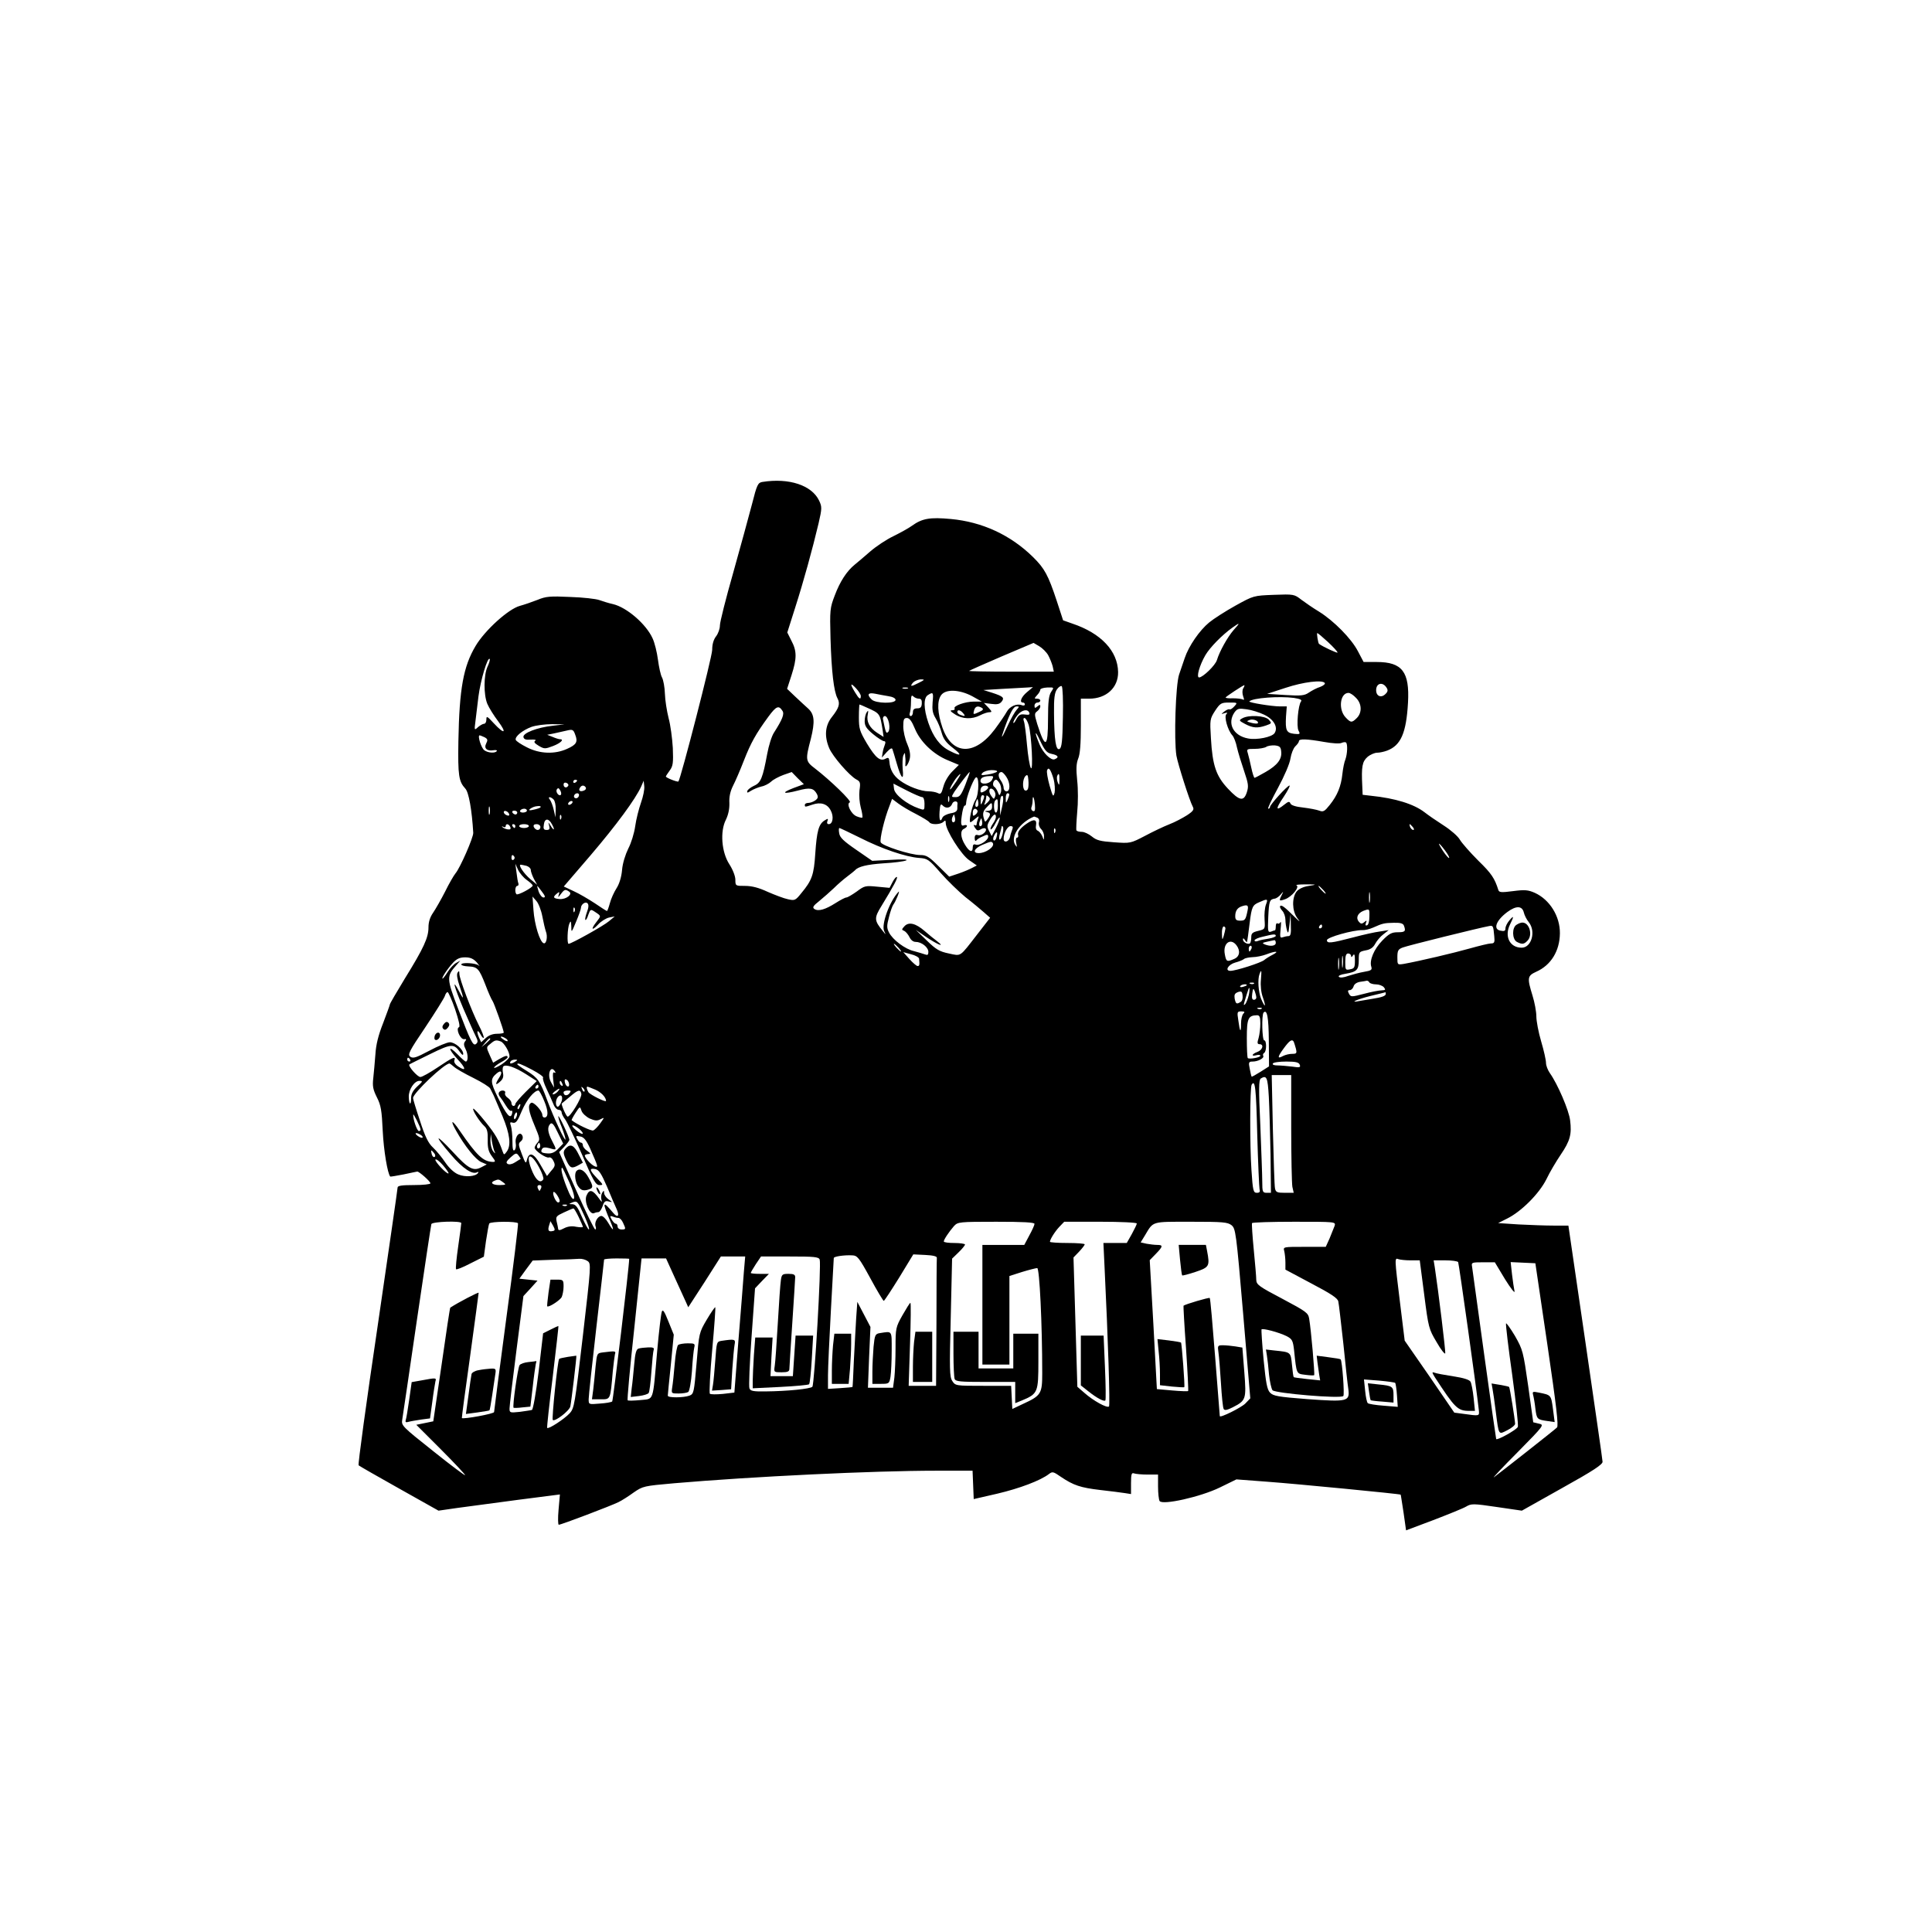 <?xml version="1.0" standalone="no"?>
<!DOCTYPE svg PUBLIC "-//W3C//DTD SVG 20010904//EN"
 "http://www.w3.org/TR/2001/REC-SVG-20010904/DTD/svg10.dtd">
<svg version="1.0" xmlns="http://www.w3.org/2000/svg"
 width="1001pt" height="1001pt" viewBox="0 0 1001 1001"
 preserveAspectRatio="xMidYMid meet">

<g transform="translate(0,1001) scale(0.1,-0.1)"
fill="#000000" stroke="none">
<path d="M3950 7513 c-23 -4 -28 -13 -54 -116 -16 -62 -60 -221 -97 -354 -38
-133 -69 -256 -69 -273 0 -18 -9 -43 -20 -57 -13 -17 -20 -41 -20 -70 0 -36
-163 -669 -175 -682 -5 -4 -65 19 -65 26 0 2 9 16 20 31 17 23 19 39 16 117
-3 50 -12 119 -22 155 -9 36 -18 92 -19 126 -1 33 -8 71 -15 84 -7 12 -16 54
-21 92 -5 38 -17 88 -28 111 -33 73 -133 160 -205 177 -23 5 -54 15 -71 21
-16 6 -84 14 -150 16 -105 5 -127 3 -170 -15 -28 -11 -69 -25 -91 -31 -60 -16
-182 -127 -230 -208 -63 -106 -84 -220 -89 -493 -3 -179 2 -209 36 -246 18
-19 34 -111 41 -229 1 -24 -68 -182 -92 -210 -9 -11 -34 -54 -54 -95 -21 -41
-49 -90 -62 -109 -16 -23 -24 -48 -24 -76 0 -53 -24 -106 -123 -266 -42 -69
-77 -129 -77 -133 0 -3 -16 -47 -35 -97 -25 -63 -37 -112 -40 -162 -3 -40 -8
-95 -11 -123 -5 -42 -1 -60 19 -100 21 -41 25 -68 30 -174 5 -101 25 -221 39
-236 2 -1 32 4 68 11 36 8 68 14 72 15 10 0 68 -51 68 -61 0 -5 -38 -9 -85 -9
-62 0 -85 -3 -85 -13 0 -7 -47 -332 -104 -722 -58 -391 -102 -713 -98 -717 4
-4 99 -58 211 -121 l203 -114 97 14 c53 7 194 26 314 42 l218 28 -7 -79 c-4
-43 -3 -78 1 -78 13 0 273 99 309 117 17 8 53 31 79 50 48 33 52 34 210 48
407 35 1030 65 1359 65 l187 0 3 -73 3 -74 122 28 c115 27 224 68 268 102 18
14 23 12 62 -15 65 -44 102 -56 204 -68 52 -6 109 -13 127 -16 l32 -5 0 57 c0
47 3 55 16 50 9 -3 40 -6 70 -6 l54 0 0 -62 c0 -35 4 -69 8 -75 15 -23 214 22
312 70 l86 42 159 -12 c150 -11 688 -63 692 -67 1 0 7 -43 15 -93 l13 -92 141
53 c78 30 155 61 170 70 27 16 37 16 159 -2 l130 -19 210 118 c160 89 210 122
208 136 0 10 -41 289 -89 621 l-88 602 -76 0 c-42 0 -124 3 -182 6 l-106 7 46
23 c75 37 167 130 204 204 17 36 51 93 74 127 49 72 58 106 49 178 -6 52 -65
189 -105 245 -11 16 -20 39 -20 53 0 14 -11 64 -25 111 -14 47 -25 106 -25
130 0 24 -9 73 -20 108 -28 91 -27 102 19 123 77 34 122 108 123 199 1 89 -53
175 -130 210 -34 15 -51 17 -112 9 -62 -8 -73 -7 -77 6 -19 60 -35 85 -104
152 -42 42 -85 91 -95 108 -10 18 -48 51 -84 74 -36 23 -81 54 -100 69 -55 42
-150 72 -277 85 l-43 5 -2 47 c-5 99 0 125 27 149 14 12 37 22 50 22 13 0 36
5 52 11 71 27 99 91 108 248 9 160 -30 211 -162 211 l-68 0 -29 55 c-34 66
-125 158 -202 206 -30 18 -72 47 -92 62 -36 28 -39 29 -142 25 -105 -4 -105
-4 -199 -56 -52 -29 -113 -68 -136 -87 -50 -41 -106 -122 -127 -185 -9 -25
-21 -63 -29 -85 -18 -54 -27 -335 -14 -420 7 -41 68 -234 85 -265 8 -14 2 -23
-30 -44 -22 -14 -63 -36 -92 -47 -28 -11 -85 -38 -126 -60 -75 -39 -76 -39
-161 -33 -70 5 -90 10 -114 30 -16 13 -39 24 -52 24 -13 0 -26 3 -28 8 -2 4 0
46 4 93 5 49 5 121 0 165 -6 60 -5 87 5 113 10 23 14 78 14 172 l0 139 43 0
c89 0 151 57 150 138 -2 109 -88 201 -237 251 l-48 17 -33 101 c-44 133 -63
168 -123 227 -116 114 -263 182 -426 197 -108 10 -148 3 -201 -35 -16 -12 -60
-36 -96 -54 -36 -17 -90 -53 -120 -79 -30 -26 -66 -57 -80 -68 -42 -34 -77
-88 -104 -160 -25 -65 -26 -75 -22 -224 5 -169 17 -274 36 -309 15 -28 8 -50
-29 -97 -35 -44 -40 -99 -14 -161 18 -43 104 -142 140 -162 21 -11 23 -17 17
-57 -3 -26 0 -64 7 -90 7 -25 10 -48 8 -51 -3 -2 -17 1 -31 7 -29 13 -53 65
-34 72 12 5 -102 115 -180 175 -50 38 -51 44 -22 154 22 89 19 127 -14 157
-12 11 -42 38 -66 61 l-43 41 23 71 c28 87 28 125 -1 179 l-21 42 40 126 c44
137 91 308 122 439 18 78 18 86 3 118 -38 80 -156 119 -294 97z m2441 -768
c-31 -36 -72 -109 -86 -155 -8 -27 -72 -89 -92 -90 -16 0 2 63 32 115 24 41
87 105 140 143 41 29 42 27 6 -13z m489 -61 c28 -26 50 -50 50 -55 0 -5 -76
30 -96 45 -5 4 -13 56 -9 56 3 0 28 -21 55 -46z m-1449 -69 c9 -17 19 -42 23
-57 l6 -28 -221 0 c-122 0 -220 2 -218 4 2 2 78 36 169 75 l165 70 29 -17 c17
-10 38 -31 47 -47z m-2905 -59 c-20 -43 -21 -145 -1 -193 9 -21 34 -61 56 -90
47 -63 33 -70 -22 -11 -35 38 -39 40 -39 20 0 -12 -5 -22 -12 -22 -6 0 -20 -8
-31 -17 -19 -18 -20 -17 -14 27 3 25 10 84 16 132 11 84 47 205 58 194 3 -3
-2 -21 -11 -40z m2234 -84 c-40 -21 -48 -20 -29 2 8 8 25 15 39 16 23 0 22 -2
-10 -18z m2104 -1 c3 -5 -8 -14 -24 -20 -17 -5 -43 -19 -58 -29 -23 -16 -40
-18 -122 -13 l-95 6 95 31 c93 31 193 43 204 25z m-2404 -67 c0 -22 -9 -16
-30 19 -27 44 -25 53 5 21 14 -15 25 -33 25 -40z m2724 43 c8 -12 7 -21 -6
-33 -22 -22 -48 -11 -48 20 0 37 34 45 54 13z m-1677 -153 c-2 -123 -6 -157
-17 -164 -19 -12 -28 45 -29 185 -1 76 3 106 15 123 8 12 20 20 25 17 5 -4 8
-74 6 -161z m934 149 c-5 -10 -5 -26 0 -41 6 -16 6 -21 -2 -16 -6 3 -28 6 -50
6 -21 -1 -39 1 -39 4 0 4 91 64 97 64 2 0 0 -8 -6 -17z m-1738 0 c-7 -2 -19
-2 -25 0 -7 3 -2 5 12 5 14 0 19 -2 13 -5z m618 -19 c-30 -25 -41 -54 -21 -54
6 0 10 -4 10 -10 0 -5 -7 -7 -15 -4 -27 11 -64 -6 -79 -34 -8 -15 -36 -56 -62
-91 -104 -138 -221 -134 -271 9 -26 76 -29 137 -7 168 23 33 95 30 161 -5 l50
-28 -41 0 c-46 0 -109 -23 -100 -36 3 -5 -3 -9 -13 -9 -13 0 -9 -6 15 -21 38
-25 88 -27 130 -5 17 9 39 16 48 16 15 0 14 3 -5 24 l-23 24 39 -5 c29 -4 42
-1 52 11 17 21 9 28 -49 47 l-45 14 100 6 c55 3 113 6 128 7 l29 2 -31 -26z
m125 1 c-12 -19 -16 -51 -16 -139 0 -152 -14 -159 -56 -27 -15 50 -15 55 0 66
9 7 16 18 16 25 0 10 -3 10 -15 0 -12 -10 -15 -10 -15 4 0 9 7 16 15 16 8 0
15 5 15 10 0 6 -7 10 -17 10 -15 0 -15 1 0 18 10 10 17 23 17 29 0 5 16 10 36
11 36 1 36 1 20 -23z m-843 -22 c22 -3 37 -11 37 -19 0 -21 -104 -19 -124 2
-26 25 -19 37 17 30 17 -4 49 -9 70 -13z m229 -32 c-3 -38 0 -57 16 -83 11
-18 25 -52 31 -75 9 -32 23 -51 58 -78 51 -39 43 -46 -17 -15 -50 25 -85 72
-110 145 -25 73 -26 130 -2 144 27 17 29 14 24 -38z m2193 24 c31 -30 33 -77
5 -105 -26 -26 -32 -25 -59 4 -38 41 -28 126 16 126 8 0 25 -11 38 -25z
m-2264 -5 c12 0 16 -8 15 -25 -1 -19 -7 -25 -23 -25 -16 0 -23 -6 -23 -20 0
-11 -5 -20 -11 -20 -6 0 -8 7 -5 16 3 9 6 34 6 57 0 32 3 38 12 29 7 -7 20
-12 29 -12z m1943 4 c32 -5 43 -10 37 -18 -15 -18 -25 -131 -13 -152 10 -18 7
-19 -23 -16 -40 5 -46 17 -42 90 l4 52 -35 0 c-42 0 -165 20 -159 26 17 18
155 28 231 18z m-309 -44 c-10 -11 -21 -18 -25 -15 -4 2 -16 -3 -26 -11 -19
-15 -19 -15 1 -9 15 4 17 3 9 -5 -13 -13 7 -84 31 -110 8 -9 19 -37 24 -63 6
-26 23 -81 37 -122 22 -65 24 -79 14 -110 -16 -49 -38 -45 -98 19 -61 65 -80
120 -88 261 -6 97 -5 101 22 143 26 39 32 42 73 42 43 0 44 0 26 -20z m-1904
-6 c69 -31 68 -30 82 -116 l5 -36 -33 21 c-40 26 -57 59 -49 95 4 21 3 24 -5
12 -6 -8 -11 -29 -11 -46 0 -25 9 -39 44 -68 24 -20 50 -36 56 -36 8 0 9 -7 5
-17 -4 -10 -10 -29 -12 -43 l-4 -25 25 28 c18 19 27 24 30 15 3 -7 12 -40 22
-73 23 -80 38 -94 31 -30 -2 28 -1 59 3 70 8 18 9 18 10 -5 2 -14 2 -31 1 -39
-4 -27 17 0 23 30 4 21 -1 46 -14 76 -11 25 -20 65 -20 89 0 36 3 44 19 44 13
0 25 -16 41 -55 28 -68 95 -133 171 -164 l57 -24 -34 -34 c-20 -20 -39 -52
-46 -78 -10 -37 -14 -42 -29 -34 -10 5 -31 9 -47 9 -41 0 -109 26 -149 56 -35
26 -52 57 -55 99 -2 19 -5 22 -20 14 -28 -15 -51 4 -97 80 -37 63 -41 76 -41
135 0 36 2 66 3 66 2 0 19 -7 38 -16z m-437 -17 c11 -16 0 -44 -44 -113 -12
-18 -27 -67 -35 -110 -23 -124 -33 -150 -68 -165 -17 -8 -33 -20 -35 -27 -3
-11 1 -11 19 1 13 8 38 18 54 22 17 3 39 15 50 25 11 11 40 26 64 35 l43 15
31 -32 32 -31 -54 -20 c-67 -26 -54 -33 23 -13 63 17 81 13 98 -17 8 -16 7
-23 -8 -34 -10 -7 -26 -13 -36 -13 -10 0 -18 -4 -18 -10 0 -12 0 -12 39 1 43
15 78 4 95 -30 17 -31 11 -71 -10 -71 -8 0 -11 6 -7 16 5 14 3 14 -15 3 -30
-19 -40 -54 -48 -172 -7 -109 -17 -138 -71 -203 -32 -40 -35 -41 -71 -33 -20
4 -67 22 -104 38 -47 22 -83 31 -118 31 -49 0 -50 0 -50 32 0 18 -13 52 -31
80 -41 63 -49 171 -18 231 12 25 19 55 18 87 -2 32 5 61 19 89 12 23 37 81 56
130 36 92 62 139 128 229 40 54 53 59 72 29z m1034 15 c9 -6 5 -12 -13 -20
-34 -16 -34 -15 -28 8 6 21 20 25 41 12z m179 -10 c-9 -10 -30 -47 -46 -82
-32 -70 -39 -76 -17 -14 31 85 47 114 63 114 15 0 15 -1 0 -18z m1283 -25 c50
-24 73 -65 54 -95 -13 -21 -92 -37 -138 -28 -76 14 -109 78 -70 135 15 20 22
22 63 16 25 -3 66 -16 91 -28z m-1560 8 c14 -16 10 -18 -14 -9 -9 3 -16 10
-16 15 0 14 16 11 30 -6z m343 2 c4 -10 -3 -12 -23 -9 -23 3 -31 -1 -44 -24
-8 -16 -15 -24 -16 -18 0 6 9 23 21 38 22 28 54 35 62 13z m-727 -53 c4 -21 2
-40 -4 -46 -11 -11 -13 -4 -27 65 -2 9 3 17 10 17 8 0 17 -16 21 -36z m724
-11 c15 -55 24 -243 11 -222 -6 9 -15 63 -20 120 -5 57 -12 112 -16 122 -4 10
-3 17 3 17 6 0 16 -17 22 -37z m-2465 -3 c-82 -9 -157 -38 -153 -59 3 -12 13
-15 38 -13 21 1 30 -1 23 -6 -9 -6 -3 -13 18 -26 29 -17 33 -17 75 -1 39 15
59 35 35 35 -5 0 -22 5 -38 12 l-28 11 35 7 c19 4 50 11 67 15 29 7 34 5 43
-21 15 -38 7 -52 -42 -74 -64 -29 -142 -26 -208 8 -30 15 -56 32 -58 39 -5 17
36 50 82 67 23 8 70 14 106 14 l65 -1 -60 -7z m2584 -146 c34 -7 40 -18 15
-28 -19 -7 -60 33 -78 77 -28 67 -25 80 3 19 25 -52 35 -63 60 -68z m-2938 86
c16 -9 17 -14 8 -32 -13 -25 4 -41 38 -35 12 2 20 0 17 -4 -8 -13 -46 -10 -65
4 -16 12 -36 77 -24 77 3 0 15 -5 26 -10z m4349 -24 c44 -8 82 -10 91 -5 9 4
19 5 23 2 9 -9 7 -58 -3 -87 -6 -13 -13 -48 -16 -77 -7 -64 -26 -110 -65 -159
-27 -34 -34 -38 -55 -30 -13 5 -50 12 -83 16 -39 4 -63 12 -66 21 -5 12 -11
11 -32 -6 -45 -36 -46 -23 -4 39 22 33 36 60 31 60 -11 0 -101 -99 -101 -111
0 -5 -4 -9 -9 -9 -5 0 18 48 50 107 34 63 61 126 65 153 4 25 15 53 25 63 11
10 19 22 19 27 0 13 39 12 130 -4z m-222 -49 c5 -40 -20 -72 -81 -107 -28 -16
-54 -30 -57 -30 -3 0 -11 24 -17 53 -6 28 -14 62 -18 75 -7 21 -4 22 36 22 24
0 51 5 59 10 8 6 29 9 45 8 25 -3 31 -8 33 -31z m-1179 -144 c6 -23 8 -55 5
-70 -7 -25 -9 -21 -26 37 -10 36 -16 71 -13 79 8 20 19 4 34 -46z m-294 38
c-6 -4 -27 -11 -48 -14 -33 -5 -37 -4 -27 8 7 8 29 15 48 15 21 0 32 -4 27 -9z
m-163 -66 c-22 -55 -30 -65 -50 -65 -24 0 -24 0 -7 28 21 31 75 102 79 102 2
0 -8 -29 -22 -65z m212 40 c21 -31 21 -75 1 -75 -8 0 -15 8 -15 18 0 10 -7 28
-16 40 -15 21 -12 42 5 42 5 0 16 -11 25 -25z m-260 -25 c-15 -22 -28 -40 -31
-40 -6 0 18 43 35 63 25 29 24 19 -4 -23z m372 -37 c-3 -8 -10 -11 -16 -8 -14
9 -12 59 3 74 10 10 13 6 15 -19 2 -18 1 -39 -2 -47z m163 45 c0 -27 -2 -29
-8 -13 -5 11 -6 26 -4 33 8 21 13 13 12 -20z m-435 -103 c-17 -25 -37 -115
-26 -115 3 0 14 8 25 18 20 16 20 16 14 -1 -4 -10 -7 -23 -7 -28 0 -6 -5 -7
-11 -4 -6 4 -5 -2 2 -13 10 -16 16 -18 30 -9 10 6 21 8 25 4 12 -11 -19 -39
-38 -34 -13 4 -18 0 -18 -16 0 -12 4 -17 8 -12 4 6 19 16 35 22 22 11 27 10
27 -2 0 -19 -46 -49 -65 -41 -10 4 -15 -1 -15 -14 0 -30 -18 -24 -40 13 -24
38 -26 75 -5 83 8 4 15 10 15 15 0 4 -7 6 -15 3 -17 -7 -19 8 -9 68 4 21 9 36
13 34 3 -2 7 6 7 17 2 28 32 107 47 126 21 25 21 -83 1 -114z m86 105 c-12
-23 -60 -28 -60 -6 0 16 15 24 48 25 20 1 21 -2 12 -19z m-2150 -4 c0 -3 -4
-8 -10 -11 -5 -3 -10 -1 -10 4 0 6 5 11 10 11 6 0 10 -2 10 -4z m2192 -20 c6
-14 7 -33 3 -43 -6 -17 -8 -16 -15 3 -5 12 -13 25 -19 28 -12 8 -4 36 10 36 5
0 14 -11 21 -24z m-2238 -7 c-8 -14 -24 -10 -24 6 0 9 6 12 15 9 8 -4 12 -10
9 -15z m377 -88 c-11 -31 -25 -86 -30 -122 -5 -36 -21 -88 -36 -116 -15 -31
-29 -75 -32 -110 -3 -36 -14 -72 -28 -94 -13 -20 -29 -55 -35 -78 -6 -22 -13
-41 -15 -41 -3 0 -31 18 -63 40 -32 21 -81 50 -110 63 l-51 24 140 163 c133
156 231 289 261 355 l13 30 3 -29 c2 -16 -6 -54 -17 -85z m1457 29 c7 0 12
-14 12 -34 0 -35 0 -35 -31 -24 -60 21 -124 71 -127 101 l-3 27 68 -35 c37
-19 74 -35 81 -35z m-1743 50 c3 -6 -1 -13 -10 -16 -19 -8 -30 0 -20 15 8 14
22 14 30 1z m2085 0 c0 -5 -9 -14 -20 -20 -15 -8 -20 -8 -20 3 0 8 3 17 7 20
10 10 33 8 33 -3z m-2214 -38 c-10 -10 -29 15 -21 28 6 9 10 8 17 -4 6 -10 7
-20 4 -24z m2250 -8 c-6 -16 -7 -16 -20 2 -19 25 -9 51 12 31 8 -9 12 -23 8
-33z m-2156 8 c0 -13 -12 -22 -22 -16 -10 6 -1 24 13 24 5 0 9 -4 9 -8z m2229
1 c0 -5 -4 -17 -9 -28 -8 -18 -9 -17 -9 8 -1 15 4 27 9 27 6 0 10 -3 9 -7z
m-312 -35 c-3 -7 -5 -2 -5 12 0 14 2 19 5 13 2 -7 2 -19 0 -25z m182 25 c0 -5
-4 -17 -9 -28 -8 -18 -9 -17 -9 8 -1 15 4 27 9 27 6 0 10 -3 9 -7z m17 -31
c-18 -16 -19 -16 -12 1 3 10 6 24 6 30 0 8 4 7 12 -1 10 -9 8 -16 -6 -30z m75
-27 l-9 -40 -1 46 c-1 25 2 49 7 53 12 12 13 -16 3 -59z m-2323 43 c7 -7 12
-30 11 -52 l-1 -41 -9 39 c-5 22 -14 45 -20 53 -14 16 3 17 19 1z m2494 -27
c2 -29 0 -37 -10 -33 -7 2 -11 11 -8 19 3 8 6 23 6 34 0 34 8 20 12 -20z
m-615 -49 c34 -18 64 -36 68 -42 9 -14 58 -13 73 2 9 9 12 8 12 -6 0 -38 81
-166 122 -193 l39 -27 -23 -12 c-13 -7 -45 -21 -72 -30 l-48 -16 -57 56 c-48
48 -62 56 -93 56 -50 0 -198 48 -205 66 -6 16 19 122 45 187 l14 38 32 -24
c17 -13 59 -38 93 -55z m319 41 c-11 -11 -17 4 -9 23 7 18 8 18 11 1 2 -10 1
-21 -2 -24z m104 2 c0 -19 -4 -35 -10 -35 -11 0 -14 53 -3 63 11 12 13 8 13
-28z m-2205 15 c-3 -5 -11 -10 -16 -10 -6 0 -7 5 -4 10 3 6 11 10 16 10 6 0 7
-4 4 -10z m1996 -3 c-1 -4 -1 -15 -1 -26 0 -14 -10 -21 -36 -25 -19 -4 -38
-14 -41 -22 -11 -28 -18 -13 -15 31 3 39 6 43 18 30 17 -16 40 -11 48 12 6 14
28 15 27 0z m179 -17 c0 -14 -7 -20 -22 -21 -17 -1 -19 -2 -5 -6 21 -5 21 -13
3 -38 -12 -17 -13 -16 -20 10 -5 21 -2 33 15 51 27 29 29 29 29 4z m-2603 -37
c-3 -10 -5 -2 -5 17 0 19 2 27 5 18 2 -10 2 -26 0 -35z m262 33 c-2 -2 -18 -8
-34 -11 -21 -5 -27 -4 -20 3 6 5 19 12 30 14 20 4 32 1 24 -6z m-69 -16 c0 -5
-9 -10 -21 -10 -11 0 -17 5 -14 10 3 6 13 10 21 10 8 0 14 -4 14 -10z m2334 1
c3 -5 -1 -14 -9 -21 -13 -10 -15 -9 -15 9 0 21 14 28 24 12z m-2426 -19 c2 -7
-2 -10 -12 -6 -9 3 -16 11 -16 16 0 13 23 5 28 -10z m42 8 c0 -5 -4 -10 -9
-10 -6 0 -13 5 -16 10 -3 6 1 10 9 10 9 0 16 -4 16 -10z m227 -32 c-3 -8 -6
-5 -6 6 -1 11 2 17 5 13 3 -3 4 -12 1 -19z m2039 -15 c-11 -11 -19 6 -11 24 8
17 8 17 12 0 3 -10 2 -21 -1 -24z m214 24 c0 -7 -7 -23 -16 -35 -9 -13 -14
-26 -11 -29 3 -3 15 12 26 34 11 21 20 32 21 25 0 -7 -9 -31 -21 -54 l-21 -40
-13 26 c-12 23 -12 30 3 56 18 31 32 39 32 17z m213 -3 c9 -3 13 -13 10 -24
-3 -11 2 -27 11 -35 9 -9 16 -26 15 -38 0 -22 0 -22 -9 1 -5 12 -16 25 -23 28
-9 3 -12 14 -9 30 5 29 -12 32 -48 7 -34 -23 -50 -45 -45 -60 2 -7 0 -13 -6
-13 -5 0 -7 -12 -4 -27 5 -24 5 -25 -5 -10 -26 41 22 115 97 146 1 1 8 -2 16
-5z m-2513 -35 c16 -29 11 -36 -6 -9 -14 23 -14 23 -9 3 5 -18 2 -23 -13 -23
-15 0 -18 6 -14 29 4 32 25 33 42 0z m2226 -6 c-11 -11 -17 4 -9 23 7 18 8 18
11 1 2 -10 1 -21 -2 -24z m-2442 -8 c4 -10 0 -14 -14 -12 -11 2 -23 7 -27 12
-5 4 -2 5 5 1 6 -4 12 -2 12 3 0 16 17 13 24 -4z m26 5 c0 -5 -2 -10 -4 -10
-3 0 -8 5 -11 10 -3 6 -1 10 4 10 6 0 11 -4 11 -10z m70 0 c0 -5 -11 -10 -25
-10 -14 0 -25 5 -25 10 0 6 11 10 25 10 14 0 25 -4 25 -10z m60 -5 c0 -8 -6
-15 -14 -15 -8 0 -16 7 -20 15 -4 10 1 15 14 15 11 0 20 -7 20 -15z m4520 0
c7 -9 8 -15 2 -15 -5 0 -12 7 -16 15 -3 8 -4 15 -2 15 2 0 9 -7 16 -15z
m-2125 -34 c-4 -17 -10 -31 -15 -31 -5 0 -4 15 1 32 5 18 9 35 9 37 0 2 3 2 6
-2 3 -3 3 -19 -1 -36z m50 22 c-4 -10 -10 -28 -12 -40 -6 -25 -33 -32 -33 -9
0 29 20 66 36 66 11 0 14 -5 9 -17z m-790 -43 c114 -58 238 -100 307 -105 44
-3 50 -7 112 -78 36 -41 94 -97 128 -125 35 -27 78 -63 95 -78 l33 -29 -66
-85 c-94 -121 -82 -114 -148 -100 -48 10 -66 20 -114 67 l-57 55 50 -34 c58
-40 107 -61 61 -25 -16 12 -46 36 -65 53 -47 41 -83 49 -105 25 -15 -16 -15
-19 -1 -24 8 -4 20 -18 27 -32 7 -15 19 -25 32 -25 31 0 66 -28 66 -52 0 -15
-4 -18 -17 -13 -10 4 -36 11 -57 17 -46 10 -111 59 -130 97 -12 23 -12 35 0
80 7 29 18 59 23 65 10 12 36 74 27 66 -46 -47 -91 -170 -75 -204 10 -21 10
-21 -6 -1 -46 56 -47 68 -8 131 64 105 85 145 80 150 -3 3 -13 -8 -22 -25
l-16 -31 -64 6 c-61 6 -66 5 -106 -25 -24 -17 -48 -31 -54 -31 -6 0 -31 -13
-56 -29 -52 -33 -88 -44 -109 -31 -12 8 -8 16 25 42 22 18 56 48 75 66 19 19
50 46 70 61 19 14 37 29 40 32 16 19 61 30 147 36 54 3 107 10 118 15 12 5
-18 7 -78 3 l-98 -5 -84 58 c-64 44 -84 63 -87 85 -3 15 -2 27 1 27 3 0 51
-23 106 -50z m1012 28 c-3 -8 -6 -5 -6 6 -1 11 2 17 5 13 3 -3 4 -12 1 -19z
m-304 -26 c-3 -12 -9 -19 -14 -16 -5 3 -4 14 2 25 13 26 20 21 12 -9z m-19
-30 c11 -19 -36 -52 -73 -52 -34 0 -24 24 17 42 45 19 49 20 56 10z m2342 -37
c15 -20 25 -38 22 -40 -2 -3 -16 13 -31 35 -32 49 -27 52 9 5z m-4821 -34 c3
-5 1 -12 -5 -16 -5 -3 -10 1 -10 9 0 18 6 21 15 7z m64 -120 c17 -12 31 -25
31 -29 0 -11 -77 -52 -84 -45 -10 10 -7 43 4 43 5 0 8 6 6 13 -3 6 -7 32 -10
57 l-6 45 14 -31 c8 -17 28 -41 45 -53z m-1 73 c12 -4 22 -13 22 -21 0 -8 7
-28 16 -46 l17 -31 -35 29 c-34 29 -65 75 -50 75 4 0 17 -3 30 -6z m4053 -104
c-28 -4 -51 -15 -63 -29 -25 -32 -24 -100 3 -137 18 -24 16 -23 -14 6 -50 50
-67 63 -74 56 -4 -3 1 -14 10 -24 10 -10 17 -32 17 -48 0 -16 4 -40 8 -54 6
-20 8 -15 13 30 l6 55 1 -57 c2 -44 -1 -58 -12 -58 -8 0 -21 -3 -30 -6 -14 -5
-15 1 -11 42 3 27 3 43 -1 36 -3 -6 -10 -10 -15 -6 -5 3 -9 -4 -9 -15 0 -12
-2 -21 -4 -21 -2 0 -12 -3 -21 -7 -16 -5 -17 2 -14 75 4 84 7 92 33 96 9 1 23
11 32 22 15 18 15 18 5 -3 -16 -31 -14 -33 17 -22 35 12 78 65 59 72 -6 3 15
5 48 5 59 0 59 -1 16 -8z m-3973 -30 c17 -22 19 -30 8 -30 -8 0 -19 14 -25 30
-5 17 -9 30 -7 30 1 0 12 -13 24 -30z m4047 10 c10 -11 16 -20 13 -20 -3 0
-13 9 -23 20 -10 11 -16 20 -13 20 3 0 13 -9 23 -20z m-3907 -9 c22 -13 -14
-42 -49 -39 -33 3 -36 10 -14 28 13 11 15 10 10 -6 -5 -15 -3 -15 11 4 18 24
23 26 42 13z m4149 -53 c-2 -13 -4 -3 -4 22 0 25 2 35 4 23 2 -13 2 -33 0 -45z
m-4287 -76 c6 -31 14 -66 18 -77 11 -27 3 -67 -11 -62 -20 6 -48 98 -53 172
l-5 70 20 -23 c11 -12 25 -48 31 -80z m3749 61 c-6 -16 -9 -50 -7 -78 3 -49 3
-49 -33 -58 -30 -7 -36 -13 -36 -33 0 -14 -3 -27 -6 -31 -10 -9 -37 5 -37 19
0 9 3 8 10 -2 5 -8 10 -13 11 -10 2 7 8 49 14 100 10 81 15 91 48 105 45 20
48 19 36 -12z m-3518 -39 c-7 -19 -11 -38 -8 -40 3 -3 10 9 15 26 11 30 12 31
37 14 30 -20 30 -19 5 -51 -30 -38 -24 -48 8 -14 15 17 41 33 57 37 l30 6 -30
-25 c-28 -24 -195 -117 -209 -117 -9 0 -6 82 4 105 7 16 9 14 10 -15 0 -34 1
-33 25 25 14 33 25 65 25 71 0 18 23 35 34 24 7 -7 6 -22 -3 -46z m3423 9
c-10 -49 -13 -53 -39 -53 -19 0 -25 5 -25 23 0 26 10 42 30 50 33 12 40 8 34
-20z m-3487 -5 c-3 -8 -6 -5 -6 6 -1 11 2 17 5 13 3 -3 4 -12 1 -19z m4918 -5
c3 -14 15 -38 26 -51 38 -48 14 -132 -37 -132 -62 0 -91 59 -60 121 21 42 20
49 -4 20 -11 -13 -20 -31 -20 -41 0 -13 -6 -16 -25 -12 -41 7 -24 53 35 97 45
33 76 33 85 -2z m-800 -23 c0 -22 -5 -42 -12 -44 -8 -3 -10 1 -6 12 6 14 4 15
-9 4 -12 -10 -18 -9 -28 3 -16 19 -6 43 22 55 34 13 34 13 33 -30z m179 -46
c11 -29 6 -34 -32 -34 -31 0 -45 -7 -80 -43 -43 -44 -68 -103 -57 -136 5 -16
-1 -20 -37 -26 -24 -4 -60 -14 -82 -21 -24 -9 -43 -11 -49 -5 -5 5 8 12 35 16
58 10 68 20 68 71 0 41 1 43 35 50 25 4 40 15 50 34 8 15 27 38 42 49 l28 22
-45 -7 c-25 -3 -88 -17 -140 -31 -115 -30 -135 -32 -135 -14 0 15 136 53 184
52 12 -1 37 5 55 13 49 22 58 24 107 25 34 1 49 -3 53 -15z m-424 -4 c0 -5 -5
-10 -11 -10 -5 0 -7 5 -4 10 3 6 8 10 11 10 2 0 4 -4 4 -10z m892 -51 c3 -31
1 -37 -17 -37 -11 0 -60 -12 -110 -26 -81 -23 -259 -65 -342 -80 -33 -5 -33
-5 -33 34 0 35 4 42 28 51 25 10 401 103 447 111 21 4 22 2 27 -53z m-1393 39
c-1 -7 -5 -24 -9 -38 -7 -22 -8 -21 -9 13 -1 20 4 37 9 37 6 0 10 -6 9 -12z
m261 -37 c0 -4 -17 -11 -37 -14 -21 -3 -46 -8 -55 -12 -10 -4 -18 -3 -18 3 0
5 19 14 43 19 56 14 67 15 67 4z m0 -36 c0 -16 -27 -20 -57 -8 -15 6 -13 9 12
14 17 4 33 7 38 8 4 0 7 -6 7 -14z m-204 -12 c22 -29 17 -59 -11 -71 -38 -17
-42 -15 -49 24 -11 56 29 87 60 47z m-1751 -13 c10 -11 16 -20 13 -20 -3 0
-13 9 -23 20 -10 11 -16 20 -13 20 3 0 13 -9 23 -20z m1829 -5 c-4 -8 -8 -15
-10 -15 -2 0 -4 7 -4 15 0 8 4 15 10 15 5 0 7 -7 4 -15z m-1722 -52 c3 -33 2
-38 -8 -38 -5 0 -24 16 -42 36 l-32 36 40 -11 c22 -5 41 -16 42 -23z m1833 21
c-16 -8 -37 -21 -45 -28 -16 -14 -147 -56 -175 -56 -31 0 -11 33 25 43 19 5
39 13 45 18 5 5 25 9 45 10 19 0 51 7 70 14 49 19 71 18 35 -1z m362 -61 c-2
-16 -4 -5 -4 22 0 28 2 40 4 28 2 -13 2 -35 0 -50z m43 55 c0 -9 4 -8 10 2 7
11 10 4 10 -26 0 -37 -3 -42 -25 -46 -24 -5 -25 -3 -25 38 0 32 4 44 15 44 8
0 15 -6 15 -12z m-63 -65 c-2 -16 -4 -5 -4 22 0 28 2 40 4 28 2 -13 2 -35 0
-50z m-4466 30 c13 -16 17 -22 9 -15 -15 13 -90 17 -90 5 0 -5 16 -9 36 -10
48 -2 56 -11 89 -95 15 -40 32 -78 37 -84 8 -11 58 -151 58 -164 0 -3 -16 -6
-35 -6 -22 0 -43 -8 -58 -22 l-24 -22 -12 26 c-14 33 -7 44 9 14 6 -12 14 -20
16 -17 3 3 -8 32 -25 65 -39 77 -101 241 -101 267 0 15 -2 17 -9 6 -6 -9 -2
-34 10 -69 24 -70 23 -77 -2 -29 -39 74 -28 30 21 -87 28 -64 57 -130 65 -145
12 -24 12 -31 1 -40 -15 -12 -28 15 -93 184 -59 155 -60 167 -9 224 l21 24
-22 -12 c-11 -6 -31 -27 -43 -46 -12 -19 -24 -35 -27 -35 -8 0 26 52 55 83 19
20 35 27 62 27 27 0 43 -7 61 -27z m4062 -90 c-3 -28 1 -66 10 -90 18 -52 12
-57 -9 -8 -14 35 -19 101 -8 129 10 26 11 19 7 -31z m562 -13 c3 -5 19 -10 34
-10 16 0 34 -7 41 -15 10 -13 9 -15 -11 -16 -13 0 -55 -8 -92 -18 -66 -17 -68
-17 -78 1 -7 13 -6 18 4 18 8 0 17 9 20 19 3 12 16 21 33 24 16 2 32 5 36 6 4
0 10 -3 13 -9z m-598 -6 c-3 -3 -12 -4 -19 -1 -8 3 -5 6 6 6 11 1 17 -2 13 -5z
m-37 -8 c0 -2 -9 -6 -20 -9 -11 -3 -18 -1 -14 4 5 9 34 13 34 5z m10 -52 c-5
-20 -13 -41 -19 -47 -9 -9 -8 -2 0 23 6 19 12 41 15 48 8 28 11 9 4 -24z m39
-11 c1 -7 -5 -13 -12 -13 -10 0 -12 10 -9 32 4 28 6 30 13 13 4 -11 8 -26 8
-32z m-81 -24 c-21 -13 -25 -11 -31 17 -3 20 0 27 17 34 18 6 22 3 24 -18 2
-14 -2 -29 -10 -33z m-4070 -38 c19 -57 27 -91 20 -93 -18 -6 6 -63 26 -62 13
2 14 -1 6 -11 -8 -10 -8 -21 3 -42 13 -26 13 -63 0 -63 -3 0 -22 16 -41 36
-50 51 -53 33 -3 -22 46 -49 48 -68 6 -40 -16 10 -24 23 -21 32 9 24 -9 16
-86 -36 -40 -27 -81 -50 -90 -50 -15 0 -65 57 -57 65 2 2 51 26 108 54 110 54
123 55 155 9 10 -14 16 -17 16 -8 0 23 -42 60 -69 60 -14 0 -62 -20 -107 -44
-68 -36 -83 -41 -98 -31 -15 11 -7 27 78 153 52 78 97 150 101 162 3 11 10 20
14 20 4 0 22 -40 39 -89z m4822 80 c0 -11 -19 -18 -70 -26 -19 -3 -48 -8 -65
-11 -59 -12 -16 8 56 26 41 10 75 18 77 19 1 1 2 -3 2 -8z m-643 -77 c-3 -3
-12 -4 -19 -1 -8 3 -5 6 6 6 11 1 17 -2 13 -5z m-95 -26 c-7 -7 -12 -30 -12
-52 0 -50 -6 -44 -14 17 -7 44 -6 47 15 47 18 0 20 -3 11 -12z m132 -140 l1
-133 -44 -28 c-24 -15 -45 -27 -46 -25 -2 2 -6 20 -10 41 -7 33 -5 37 15 37
28 0 62 18 55 30 -3 5 -1 11 5 15 13 8 13 65 0 65 -11 0 -14 133 -3 144 18 18
26 -24 27 -146z m-44 89 c0 -23 -4 -57 -9 -75 -8 -25 -7 -32 5 -32 24 0 16
-30 -11 -40 -30 -11 -34 -25 -5 -17 11 3 20 2 20 -3 0 -9 -57 -19 -65 -12 -3
3 -5 49 -5 103 0 103 7 118 53 119 13 0 17 -9 17 -43z m-3910 -77 c8 -5 12
-11 10 -14 -3 -2 -14 2 -24 10 -22 15 -10 19 14 4z m-80 -3 c0 -2 -10 -12 -22
-23 l-23 -19 19 23 c18 21 26 27 26 19z m55 -13 c17 -7 45 -54 45 -77 0 -8
-18 -26 -40 -41 -22 -14 -40 -22 -40 -18 0 5 16 17 35 28 19 10 35 22 35 26 0
12 -12 9 -45 -10 l-30 -18 -18 40 c-18 40 -18 41 4 58 23 20 30 21 54 12z
m4108 -1 c2 -5 7 -20 11 -35 6 -25 4 -28 -19 -28 -15 0 -35 -5 -47 -11 -31
-17 -30 -6 3 39 30 41 43 50 52 35z m-4578 -93 c3 -5 1 -10 -4 -10 -6 0 -11 5
-11 10 0 6 2 10 4 10 3 0 8 -4 11 -10z m545 -10 c-20 -13 -33 -13 -25 0 3 6
14 10 23 10 15 0 15 -2 2 -10z m4064 -16 c6 -15 0 -16 -40 -10 -26 3 -60 6
-76 6 -17 0 -27 4 -23 10 3 6 35 10 70 10 49 0 64 -4 69 -16z m-4382 -11 c11
-10 56 -36 101 -58 44 -22 84 -47 87 -55 4 -8 12 -24 18 -36 5 -12 26 -60 46
-108 38 -92 45 -150 22 -182 -14 -19 -15 -19 -22 1 -22 62 -36 87 -89 153 -32
40 -60 70 -63 68 -6 -7 33 -68 57 -90 15 -14 19 -30 18 -72 -1 -41 4 -61 21
-84 20 -27 21 -30 5 -30 -50 2 -82 32 -172 163 -39 58 -51 57 -18 -1 44 -79
102 -151 131 -163 l28 -12 -27 -14 c-42 -23 -68 -9 -149 79 -93 100 -100 90
-10 -14 62 -73 113 -106 137 -91 5 3 7 1 4 -4 -12 -19 -67 -23 -102 -8 -21 8
-48 33 -67 61 -18 27 -47 62 -65 79 -24 22 -41 57 -67 138 -20 59 -36 112 -36
118 0 25 162 179 189 179 2 0 13 -8 23 -17z m406 -16 c34 -18 59 -36 56 -40
-4 -3 4 -30 18 -59 14 -29 30 -65 36 -80 6 -16 18 -28 27 -28 8 0 15 -6 15
-14 0 -7 9 -24 19 -37 10 -14 49 -95 87 -182 58 -136 71 -157 90 -157 21 0 20
2 -12 35 -40 42 -43 54 -10 48 19 -4 31 -22 61 -91 20 -48 43 -102 51 -119 15
-34 4 -44 -18 -18 -57 68 -60 60 -14 -47 20 -48 14 -49 -13 -3 -11 19 -27 35
-35 35 -19 0 -38 -34 -30 -54 3 -9 2 -16 -2 -16 -5 0 -49 91 -98 201 l-89 200
26 27 c15 16 27 32 27 36 0 14 -53 127 -57 123 -2 -3 5 -28 17 -56 11 -28 20
-57 20 -64 -1 -17 -61 112 -95 203 -37 100 -48 116 -105 151 -28 17 -50 33
-50 35 0 9 19 2 78 -29z m-33 -22 l56 -36 -56 -55 c-30 -30 -55 -59 -55 -64 0
-6 -4 -10 -10 -10 -5 0 -10 7 -10 15 0 8 -9 20 -19 27 -10 6 -17 18 -14 25 6
15 -23 18 -32 3 -3 -5 -1 -15 5 -22 6 -7 20 -28 31 -46 11 -18 23 -31 28 -27
5 3 7 -4 4 -15 -8 -31 -28 -8 -73 83 -40 82 -41 97 -5 127 23 19 30 4 11 -24
-22 -34 -20 -43 5 -20 15 13 19 26 15 45 -3 15 -2 30 2 34 13 12 60 -4 117
-40z m151 13 c4 -6 3 -8 -4 -5 -7 5 -9 -7 -6 -35 l5 -43 -16 28 c-22 39 -2 93
21 55z m3814 -292 c0 -150 3 -288 6 -305 l7 -31 -47 0 c-39 0 -46 3 -50 23 -3
12 -7 149 -11 305 l-6 282 51 0 50 0 0 -274z m-116 162 c3 -57 7 -192 9 -301
l2 -197 -22 0 c-21 0 -23 5 -23 58 0 31 -5 162 -10 291 -9 189 -8 236 2 243
31 19 36 7 42 -94z m-3626 69 c5 -24 -15 -21 -21 4 -3 13 -1 19 6 16 7 -2 13
-11 15 -20z m-786 -16 c-23 -22 -32 -39 -32 -62 0 -40 -11 -32 -12 8 -1 38 29
83 55 83 19 0 18 -3 -11 -29z m752 13 c3 -8 2 -12 -4 -9 -6 3 -10 10 -10 16 0
14 7 11 14 -7z m3600 -261 c4 -148 10 -276 12 -285 4 -13 0 -18 -14 -18 -18 0
-21 10 -28 118 -9 129 -8 427 1 442 18 29 23 -14 29 -257z m-3724 247 c0 -5
-5 -10 -11 -10 -5 0 -7 5 -4 10 3 6 8 10 11 10 2 0 4 -4 4 -10z m238 -25 c-3
-3 -9 2 -12 12 -6 14 -5 15 5 6 7 -7 10 -15 7 -18z m55 10 c31 -13 57 -40 57
-59 0 -9 -82 32 -91 45 -9 15 -12 29 -5 29 2 0 20 -7 39 -15z m-193 -10 c-7
-8 -18 -15 -24 -15 -6 0 -2 7 8 15 25 19 32 19 16 0z m-70 -50 c22 -53 22 -85
0 -85 -5 0 -10 6 -10 13 0 21 -46 71 -58 63 -19 -11 -14 -42 18 -118 27 -64
29 -73 15 -88 -8 -9 -15 -21 -15 -26 0 -16 60 -56 74 -51 8 3 18 -5 24 -19 10
-20 8 -28 -12 -50 l-22 -27 -33 57 c-34 62 -60 71 -71 26 -5 -21 -8 -18 -26
30 -19 49 -19 56 -6 66 9 7 13 18 9 29 -12 28 -40 -2 -35 -37 3 -16 0 -32 -6
-37 -8 -7 -11 8 -11 47 0 32 -4 67 -8 79 -6 18 -5 21 11 16 15 -3 24 8 46 62
25 58 64 105 86 105 4 0 18 -25 30 -55z m130 40 c-12 -15 -30 -12 -30 6 0 5
10 9 21 9 18 0 19 -2 9 -15z m62 -2 c4 -20 -60 -125 -72 -118 -9 6 -34 65 -29
68 2 2 21 17 42 35 43 37 54 39 59 15z m-106 -48 c-6 -13 -14 -21 -18 -19 -12
8 -9 39 4 52 18 18 28 -5 14 -33z m-213 -20 c-3 -9 -8 -14 -10 -11 -3 3 -2 9
2 15 9 16 15 13 8 -4z m362 -60 c28 -12 39 -13 56 -4 22 11 22 11 -1 -21 -12
-17 -29 -34 -36 -37 -10 -4 -86 32 -112 53 -2 1 7 18 20 38 23 35 23 35 31 11
4 -13 24 -31 42 -40z m-379 9 c-4 -9 -9 -15 -11 -12 -3 3 -3 13 1 22 4 9 9 15
11 12 3 -3 3 -13 -1 -22z m-497 -66 c1 -5 -3 -8 -9 -8 -9 0 -31 63 -29 85 0
10 37 -63 38 -77z m714 -99 c-17 -19 -34 -26 -54 -25 -34 2 -40 7 -30 24 5 8
16 9 39 3 38 -11 38 -11 12 39 -23 44 -25 71 -9 87 9 9 19 -2 39 -45 l28 -57
-25 -26z m108 102 c13 -11 21 -22 18 -25 -3 -3 -19 5 -35 19 -34 29 -18 34 17
6z m-821 -31 c8 -5 12 -11 9 -14 -3 -3 -14 1 -25 9 -21 16 -8 20 16 5z m384
-90 c4 -8 0 -6 -8 4 -9 11 -15 36 -15 55 l2 36 6 -40 c4 -22 10 -47 15 -55z
m493 21 c43 -98 44 -101 25 -94 -18 7 -51 43 -52 56 0 4 8 7 18 8 14 0 13 3
-5 16 -13 8 -23 22 -23 29 0 8 -4 14 -10 14 -5 0 -14 8 -19 19 -9 16 -7 17 15
13 19 -3 31 -18 51 -61z m-261 2 c-10 -10 -19 5 -10 18 6 11 8 11 12 0 2 -7 1
-15 -2 -18z m-547 -27 c7 -8 8 -17 3 -20 -6 -3 -12 3 -15 14 -6 24 -4 25 12 6z
m448 -31 c-1 0 -14 -8 -28 -17 -15 -10 -31 -13 -39 -8 -10 6 -6 14 16 34 26
23 30 24 41 9 7 -9 12 -17 10 -18z m96 -43 c16 -29 25 -56 22 -62 -14 -22 -35
-8 -55 36 -41 94 -15 114 33 26z m-469 -31 c-7 -8 -73 62 -68 71 3 5 21 -8 39
-29 18 -21 31 -40 29 -42z m626 -47 c21 -48 29 -79 23 -85 -6 -6 -19 14 -36
58 -24 60 -34 103 -24 103 2 0 18 -34 37 -76z m-344 1 c18 -13 17 -14 -18 -15
-37 0 -51 13 -25 23 19 8 22 8 43 -8z m198 -30 c-4 -8 -7 -15 -9 -15 -2 0 -5
7 -9 15 -3 9 0 15 9 15 9 0 12 -6 9 -15z m96 -67 c0 -5 -4 -8 -8 -8 -12 0 -32
46 -24 54 6 6 31 -31 32 -46z m129 -80 c17 -38 27 -68 22 -68 -4 0 -20 29 -36
65 -21 50 -32 65 -49 66 -20 0 -20 1 -1 9 26 10 28 8 64 -72z m-92 56 c-3 -3
-12 -4 -19 -1 -8 3 -5 6 6 6 11 1 17 -2 13 -5z m61 -59 c12 -25 22 -48 22 -51
0 -4 -16 -3 -35 0 -22 5 -44 2 -63 -8 -21 -11 -29 -12 -30 -3 -1 7 -4 24 -8
39 -5 24 -2 28 37 46 24 11 46 21 50 21 3 1 15 -19 27 -44z m206 -5 c7 0 18
-11 24 -25 16 -34 15 -35 -8 -35 -11 0 -20 7 -20 15 0 8 -4 15 -10 15 -5 0
-14 10 -21 22 -10 18 -9 20 6 15 9 -4 22 -7 29 -7z m-814 -27 c0 -5 -7 -59
-16 -121 -9 -62 -14 -115 -11 -118 3 -3 36 10 74 30 l70 35 11 81 c7 45 14 86
17 91 7 11 142 12 149 1 2 -4 -24 -224 -60 -487 -35 -264 -64 -485 -64 -491 0
-9 -159 -38 -167 -31 -1 1 18 146 43 322 24 176 44 323 44 327 0 5 -106 -50
-147 -77 -2 -1 -22 -134 -45 -296 l-43 -293 -44 -9 -44 -9 127 -127 c69 -69
126 -130 126 -134 0 -4 -75 52 -166 125 -160 127 -165 132 -160 162 3 17 37
249 76 516 39 267 73 491 75 498 5 13 155 18 155 5z m474 -41 c-22 -5 -27 3
-19 29 l7 22 14 -24 c11 -20 10 -25 -2 -27z m2496 37 c0 -6 -12 -33 -27 -60
l-26 -49 -109 0 -108 0 0 -310 0 -310 70 0 70 0 0 230 0 229 66 21 c36 11 72
20 78 20 12 0 26 -289 26 -545 0 -106 -6 -116 -100 -159 l-55 -26 -3 60 -3 60
-144 0 c-142 0 -145 0 -161 25 -14 21 -15 58 -8 329 l7 305 33 32 c19 18 34
37 34 41 0 4 -25 8 -55 8 -30 0 -55 3 -55 8 0 10 27 50 53 80 20 21 26 22 219
22 139 0 198 -3 198 -11z m530 2 c0 -5 -12 -29 -26 -55 l-26 -46 -60 0 -61 0
6 -127 c18 -369 29 -714 23 -720 -10 -10 -82 30 -127 70 l-37 32 -10 335 -10
335 29 30 c16 17 29 34 29 38 0 4 -40 7 -90 7 -49 0 -90 3 -90 6 0 12 24 51
48 77 l26 27 188 0 c103 0 188 -4 188 -9z m491 -9 c21 -18 24 -35 60 -458 l37
-439 -26 -27 c-21 -21 -131 -76 -132 -65 0 1 -11 138 -24 305 -13 166 -25 305
-28 307 -4 4 -126 -32 -136 -40 -1 -1 4 -100 13 -220 8 -120 13 -220 11 -222
-2 -2 -39 -1 -83 3 l-79 7 -18 334 -19 334 32 33 c37 38 38 46 7 46 -13 0 -38
3 -55 6 l-31 7 22 36 c45 75 31 71 238 71 167 0 190 -2 211 -18z m534 -3 c-4
-11 -16 -41 -26 -65 l-20 -44 -111 0 c-110 0 -110 0 -104 -22 3 -13 6 -40 6
-60 l0 -36 135 -72 c101 -53 136 -76 139 -93 3 -12 14 -110 26 -217 11 -107
22 -214 26 -237 8 -64 -3 -67 -212 -52 -153 12 -177 16 -194 34 -15 16 -21 49
-33 170 -8 83 -12 153 -11 157 5 8 91 -15 131 -35 28 -15 32 -22 38 -74 13
-124 11 -120 58 -126 23 -3 43 -4 46 -2 4 5 -16 236 -26 293 -5 30 -15 37
-139 103 -120 63 -134 73 -135 97 0 15 -6 86 -13 157 -7 72 -11 133 -9 138 2
4 101 7 219 7 214 0 215 0 209 -21z m-2406 -271 c35 -65 67 -118 70 -118 3 0
39 55 80 121 l73 120 62 -3 c41 -2 61 -7 60 -15 -1 -7 -2 -159 -2 -338 l-2
-325 -71 0 -71 0 7 215 c4 118 5 215 2 215 -3 0 -21 -29 -41 -64 -35 -62 -36
-68 -36 -168 0 -56 -3 -127 -6 -155 l-7 -53 -65 0 -65 0 6 158 7 157 -34 65
-34 65 -6 -85 c-3 -47 -8 -146 -12 -220 -3 -74 -6 -136 -7 -136 -1 -1 -30 -4
-64 -6 l-63 -4 0 70 c0 39 7 190 15 336 8 146 15 268 15 272 0 8 52 16 95 14
27 -1 35 -10 94 -118z m-655 30 c-3 -46 -16 -204 -28 -353 l-21 -270 -60 -7
c-33 -3 -63 -3 -67 1 -4 3 1 105 12 226 11 120 18 220 16 222 -2 2 -22 -27
-44 -64 -40 -68 -40 -69 -53 -227 -13 -151 -14 -158 -37 -167 -30 -11 -112
-12 -112 0 0 4 7 77 16 162 l15 154 -28 69 c-21 53 -29 64 -34 50 -4 -11 -15
-102 -24 -204 -24 -270 -15 -246 -88 -254 -33 -3 -62 -4 -65 -1 -3 2 12 169
34 370 l38 365 63 0 64 0 44 -97 c25 -54 51 -111 58 -127 l13 -29 85 131 84
132 63 0 63 0 -7 -82z m393 66 c9 -24 -27 -647 -38 -659 -11 -11 -131 -23
-242 -24 -64 -1 -79 2 -84 16 -4 9 1 130 11 267 l18 251 36 38 36 37 -47 0
c-26 0 -47 2 -47 5 0 3 12 23 26 45 l27 40 149 0 c127 0 150 -2 155 -16z
m-1202 -8 c18 -13 17 -25 -25 -387 -42 -359 -44 -375 -69 -402 -27 -29 -109
-83 -116 -75 -2 2 11 122 29 266 17 144 31 262 29 262 -2 0 -21 -9 -41 -19
l-38 -19 -23 -197 c-14 -114 -29 -198 -35 -200 -6 -2 -35 -6 -63 -10 -50 -5
-53 -5 -53 17 0 13 16 149 36 303 l36 280 37 40 36 40 -47 5 -47 5 34 47 35
47 107 4 c60 1 120 4 134 5 14 1 33 -4 44 -12z m215 12 c0 -41 -83 -734 -88
-739 -4 -4 -33 -9 -64 -11 -58 -5 -58 -5 -58 23 0 15 18 183 40 373 22 189 40
347 40 350 0 3 29 6 65 6 36 0 65 -1 65 -2z m4049 -8 l47 0 23 -177 c22 -172
24 -179 64 -246 22 -39 43 -65 45 -59 3 9 -36 327 -54 445 l-6 37 61 0 c33 0
62 -4 66 -9 4 -8 95 -654 107 -766 3 -33 6 -32 -82 -20 l-45 6 -128 187 -129
186 -24 195 c-29 236 -29 235 -8 227 9 -3 37 -6 63 -6z m489 -98 c30 -48 52
-76 49 -62 -3 14 -9 53 -13 88 l-7 63 64 -3 64 -3 62 -420 c47 -320 59 -423
50 -431 -14 -14 -306 -243 -327 -258 -8 -5 47 54 124 131 137 139 138 141 109
147 l-29 7 -26 187 c-26 181 -28 189 -69 261 -24 40 -45 69 -46 64 -2 -6 12
-125 32 -266 19 -140 33 -262 29 -270 -5 -14 -105 -70 -112 -63 -1 2 -29 198
-62 437 -33 239 -61 444 -63 457 -4 21 -1 22 57 22 l61 0 53 -88z m-569 -537
c2 -3 7 -32 9 -65 l4 -59 -73 6 c-41 3 -78 9 -82 13 -5 4 -11 33 -14 65 l-6
58 78 -6 c43 -4 81 -9 84 -12z"/>
<path d="M6436 6288 c-18 -10 -17 -12 15 -29 40 -21 64 -23 108 -8 31 11 31
12 15 30 -20 22 -106 26 -138 7z m80 -26 c-3 -2 -18 -1 -33 3 -25 7 -26 8 -8
15 19 7 51 -7 41 -18z"/>
<path d="M7858 5219 c-25 -14 -24 -75 1 -89 27 -14 37 -13 55 6 29 29 10 95
-27 94 -7 0 -20 -5 -29 -11z"/>
<path d="M2300 4705 c-9 -11 -10 -19 -3 -26 7 -7 14 -5 23 6 9 11 10 19 3 26
-7 7 -14 5 -23 -6z"/>
<path d="M2253 4645 c-3 -9 -3 -18 0 -21 9 -9 27 6 27 22 0 19 -19 18 -27 -1z"/>
<path d="M2935 4064 c-19 -19 -19 -28 1 -70 18 -37 27 -40 61 -21 l23 13 -21
41 c-23 48 -42 58 -64 37z"/>
<path d="M2987 3943 c-13 -13 -7 -61 11 -83 13 -17 24 -20 45 -15 33 9 33 16
5 66 -20 36 -45 49 -61 32z"/>
<path d="M3090 3855 c0 -5 5 -17 10 -25 5 -8 10 -10 10 -5 0 6 -5 17 -10 25
-5 8 -10 11 -10 5z"/>
<path d="M3039 3816 c-14 -30 15 -100 38 -92 8 4 19 6 24 6 6 0 15 14 21 30 8
25 14 30 32 25 21 -5 21 -5 -1 11 -13 9 -23 24 -23 33 0 14 -2 14 -10 1 -5 -8
-7 -24 -4 -35 5 -16 2 -15 -12 5 -33 46 -50 51 -65 16z"/>
<path d="M2480 2911 c-19 -3 -36 -13 -37 -21 -2 -8 -9 -58 -16 -111 l-13 -95
60 8 c33 5 61 9 62 11 2 2 8 36 14 77 6 41 13 90 16 108 5 30 3 32 -23 31 -15
-1 -44 -4 -63 -8z"/>
<path d="M2184 2858 l-51 -9 -13 -92 c-7 -50 -15 -98 -18 -105 -3 -10 1 -13
14 -9 10 3 40 8 66 12 l46 6 12 87 c6 48 14 95 16 105 6 19 3 19 -72 5z"/>
<path d="M4940 2996 c0 -63 3 -121 6 -130 5 -14 29 -16 160 -16 l154 0 0 -55
0 -55 37 15 c80 34 83 41 83 202 l0 143 -65 0 -65 0 0 -90 0 -90 -90 0 -90 0
0 95 0 95 -65 0 -65 0 0 -114z"/>
<path d="M5600 2961 l0 -129 38 -30 c45 -36 82 -55 89 -48 3 3 2 80 -2 171
l-7 165 -59 0 -59 0 0 -129z"/>
<path d="M6114 3483 c4 -43 9 -79 11 -81 2 -2 33 6 69 18 72 24 75 30 60 109
l-6 31 -71 0 -70 0 7 -77z"/>
<path d="M6003 3009 c4 -34 7 -88 7 -119 l0 -57 62 -7 c34 -3 63 -5 64 -3 4 4
-13 227 -17 231 -2 2 -31 7 -63 11 l-59 7 6 -63z"/>
<path d="M6313 3003 c3 -21 9 -93 13 -160 4 -67 10 -127 14 -133 5 -9 18 -6
46 8 70 36 72 41 61 183 l-10 127 -36 6 c-20 3 -49 6 -65 6 -27 0 -28 -2 -23
-37z"/>
<path d="M6564 2987 c3 -18 8 -62 11 -99 4 -36 12 -73 18 -81 14 -16 353 -45
367 -30 7 7 -6 183 -14 190 -1 2 -30 7 -63 11 l-61 8 4 -35 c3 -20 7 -49 9
-64 l5 -29 -68 7 c-37 4 -68 8 -69 10 -2 1 -6 29 -9 63 -7 68 -5 66 -92 75
l-43 5 5 -31z"/>
<path d="M4559 3103 c-24 -4 -27 -9 -33 -71 -3 -37 -6 -95 -6 -129 l0 -63 44
0 c42 0 44 1 50 38 3 20 6 81 6 135 0 106 4 100 -61 90z"/>
<path d="M4736 3058 c-3 -29 -6 -88 -6 -130 l0 -78 50 0 50 0 0 130 0 130 -44
0 -43 0 -7 -52z"/>
<path d="M4316 3039 c-3 -34 -6 -93 -6 -130 l0 -69 44 0 43 0 7 77 c3 42 6
100 6 130 l0 53 -44 0 -43 0 -7 -61z"/>
<path d="M3739 3063 c-26 -4 -26 -6 -33 -101 -4 -53 -9 -110 -12 -127 l-5 -30
49 3 50 4 6 101 c4 56 9 114 12 130 6 29 1 30 -67 20z"/>
<path d="M3514 3042 c-6 -4 -14 -47 -18 -97 -4 -49 -10 -105 -13 -122 -5 -33
-5 -33 33 -33 22 0 44 4 50 8 6 4 15 52 19 107 3 55 9 110 12 123 5 20 2 22
-33 22 -22 0 -44 -4 -50 -8z"/>
<path d="M3309 3023 c-12 -3 -18 -22 -23 -81 -4 -42 -9 -98 -13 -124 l-5 -46
43 5 c24 3 47 10 50 16 4 5 10 54 14 110 4 55 9 106 12 114 4 9 -4 13 -28 12
-19 -1 -41 -3 -50 -6z"/>
<path d="M4046 3378 c-3 -18 -10 -118 -16 -223 -6 -104 -13 -205 -16 -222 -5
-33 -4 -33 36 -33 31 0 40 4 40 18 0 9 7 116 15 237 8 121 15 228 15 238 0 13
-8 17 -35 17 -31 0 -35 -3 -39 -32z"/>
<path d="M4115 2985 l-7 -105 -58 0 -58 0 5 100 6 100 -45 0 -45 0 -7 -92 c-3
-50 -6 -109 -6 -131 l0 -40 143 7 c78 4 145 10 149 14 4 4 10 62 14 130 l7
122 -46 0 -45 0 -7 -105z"/>
<path d="M2842 3313 c-5 -38 -8 -69 -7 -71 7 -8 65 30 75 47 5 11 10 36 10 55
0 34 -2 36 -34 36 l-34 0 -10 -67z"/>
<path d="M2943 2980 c-24 -4 -44 -8 -46 -11 -8 -8 -39 -310 -33 -316 10 -11
86 47 91 70 5 23 34 262 31 263 0 0 -20 -3 -43 -6z"/>
<path d="M2738 2953 c-20 -2 -41 -9 -46 -16 -9 -12 -38 -215 -31 -221 2 -1 23
-1 45 2 l42 4 12 101 c6 56 14 110 16 120 3 9 4 16 2 15 -2 -1 -20 -3 -40 -5z"/>
<path d="M3124 3003 c-31 -4 -31 -5 -38 -71 -3 -37 -9 -91 -12 -119 l-7 -53
46 0 c51 0 49 -4 62 145 4 39 9 78 11 88 6 18 3 18 -62 10z"/>
<path d="M7435 2873 c104 -159 117 -173 178 -173 l29 0 -7 68 c-4 37 -11 74
-16 83 -5 10 -35 20 -89 28 -45 7 -89 15 -98 19 -14 5 -13 1 3 -25z"/>
<path d="M7733 2814 c3 -16 11 -69 17 -119 16 -124 13 -119 60 -95 22 11 40
26 40 33 -1 24 -27 187 -31 191 -2 2 -24 7 -48 11 l-43 7 5 -28z"/>
<path d="M7943 2784 c3 -11 9 -43 12 -72 7 -56 9 -57 65 -65 l35 -5 -9 69
c-10 72 -9 71 -74 84 -30 6 -33 5 -29 -11z"/>
<path d="M7093 2801 c3 -24 7 -44 9 -46 1 -1 29 -5 61 -7 l57 -5 0 38 c0 45
-5 49 -77 56 l-56 6 6 -42z"/>
</g>
</svg>
